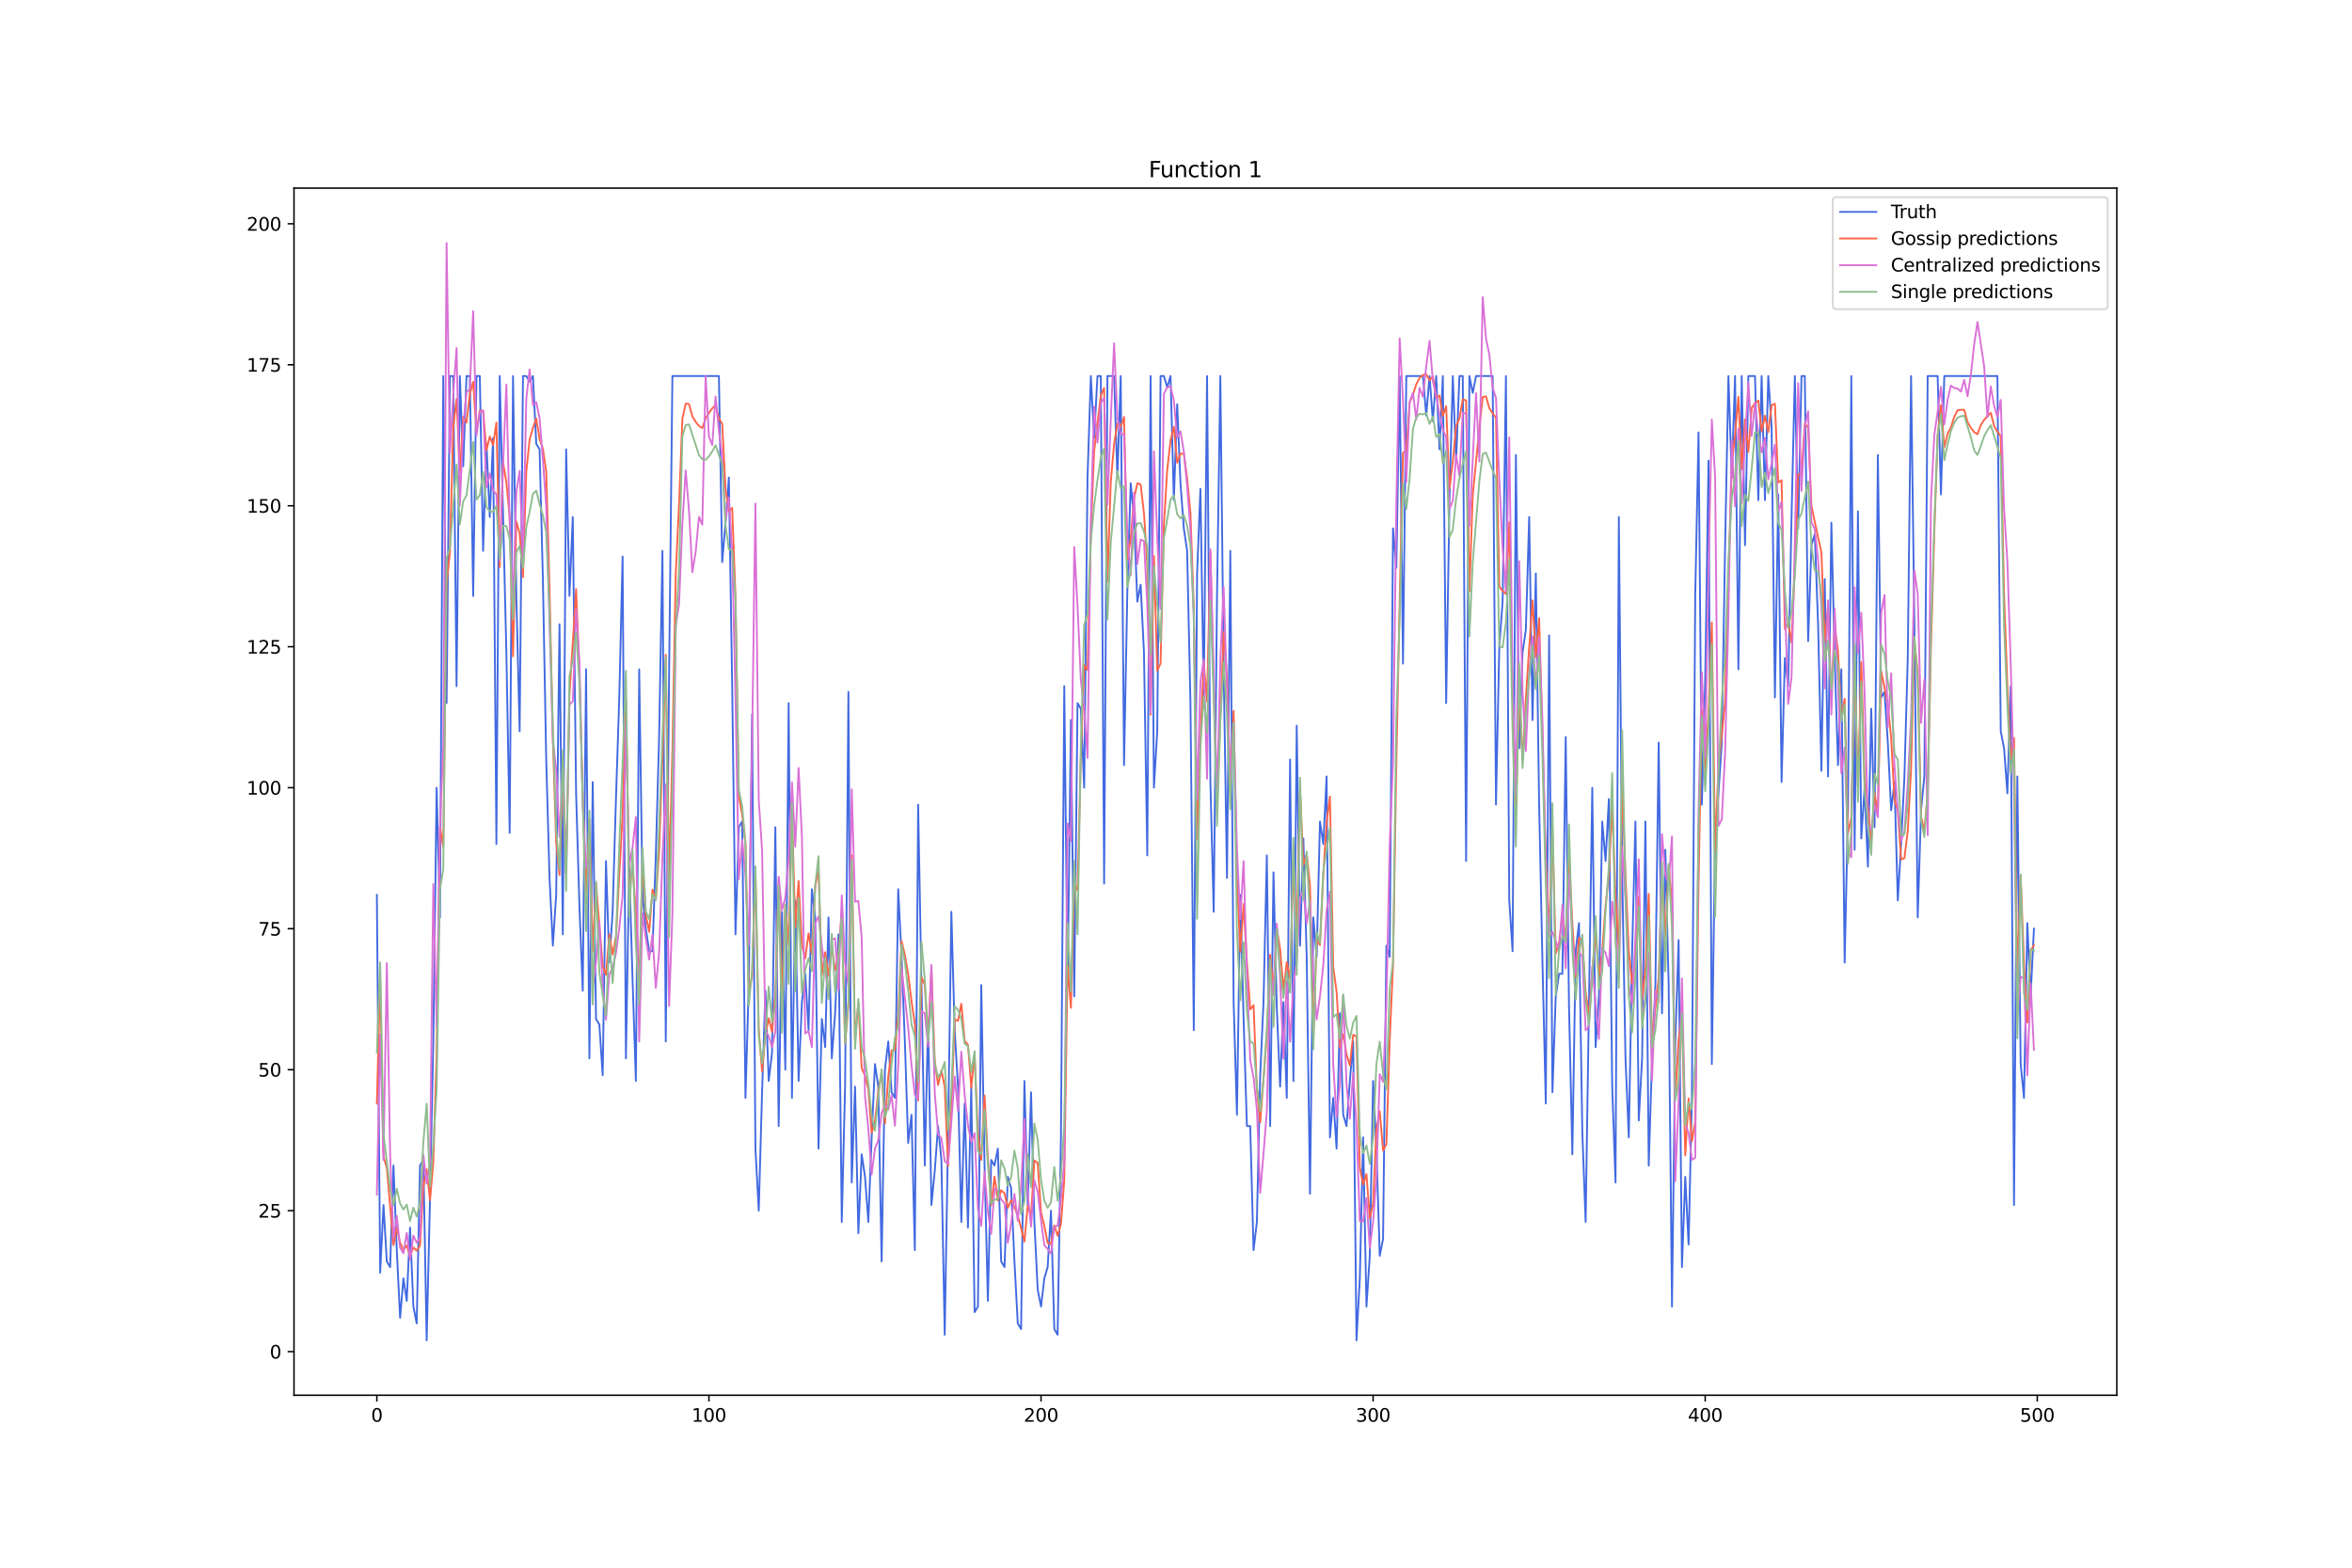 <?xml version="1.0" encoding="utf-8" standalone="no"?>
<!DOCTYPE svg PUBLIC "-//W3C//DTD SVG 1.1//EN"
  "http://www.w3.org/Graphics/SVG/1.1/DTD/svg11.dtd">
<svg xmlns:xlink="http://www.w3.org/1999/xlink" width="1296pt" height="864pt" viewBox="0 0 1296 864" xmlns="http://www.w3.org/2000/svg" version="1.1">
 <defs>
  <style type="text/css">*{stroke-linejoin: round; stroke-linecap: butt}</style>
 </defs>
 <g id="figure_1">
  <g id="patch_1">
   <path d="M 0 864 
L 1296 864 
L 1296 0 
L 0 0 
z
" style="fill: #ffffff"/>
  </g>
  <g id="axes_1">
   <g id="patch_2">
    <path d="M 162 768.96 
L 1166.4 768.96 
L 1166.4 103.68 
L 162 103.68 
z
" style="fill: #ffffff"/>
   </g>
   <g id="matplotlib.axis_1">
    <g id="xtick_1">
     <g id="line2d_1">
      <defs>
       <path id="mffb8c46699" d="M 0 0 
L 0 3.5 
" style="stroke: #000000; stroke-width: 0.8"/>
      </defs>
      <g>
       <use xlink:href="#mffb8c46699" x="207.655" y="768.96" style="stroke: #000000; stroke-width: 0.8"/>
      </g>
     </g>
     <g id="text_1">
      <!-- 0 -->
      <g transform="translate(204.473 783.558) scale(0.1 -0.1)">
       <defs>
        <path id="DejaVuSans-30" d="M 2034 4250 
Q 1547 4250 1301 3770 
Q 1056 3291 1056 2328 
Q 1056 1369 1301 889 
Q 1547 409 2034 409 
Q 2525 409 2770 889 
Q 3016 1369 3016 2328 
Q 3016 3291 2770 3770 
Q 2525 4250 2034 4250 
z
M 2034 4750 
Q 2819 4750 3233 4129 
Q 3647 3509 3647 2328 
Q 3647 1150 3233 529 
Q 2819 -91 2034 -91 
Q 1250 -91 836 529 
Q 422 1150 422 2328 
Q 422 3509 836 4129 
Q 1250 4750 2034 4750 
z
" transform="scale(0.016)"/>
       </defs>
       <use xlink:href="#DejaVuSans-30"/>
      </g>
     </g>
    </g>
    <g id="xtick_2">
     <g id="line2d_2">
      <g>
       <use xlink:href="#mffb8c46699" x="390.639" y="768.96" style="stroke: #000000; stroke-width: 0.8"/>
      </g>
     </g>
     <g id="text_2">
      <!-- 100 -->
      <g transform="translate(381.095 783.558) scale(0.1 -0.1)">
       <defs>
        <path id="DejaVuSans-31" d="M 794 531 
L 1825 531 
L 1825 4091 
L 703 3866 
L 703 4441 
L 1819 4666 
L 2450 4666 
L 2450 531 
L 3481 531 
L 3481 0 
L 794 0 
L 794 531 
z
" transform="scale(0.016)"/>
       </defs>
       <use xlink:href="#DejaVuSans-31"/>
       <use xlink:href="#DejaVuSans-30" x="63.623"/>
       <use xlink:href="#DejaVuSans-30" x="127.246"/>
      </g>
     </g>
    </g>
    <g id="xtick_3">
     <g id="line2d_3">
      <g>
       <use xlink:href="#mffb8c46699" x="573.623" y="768.96" style="stroke: #000000; stroke-width: 0.8"/>
      </g>
     </g>
     <g id="text_3">
      <!-- 200 -->
      <g transform="translate(564.079 783.558) scale(0.1 -0.1)">
       <defs>
        <path id="DejaVuSans-32" d="M 1228 531 
L 3431 531 
L 3431 0 
L 469 0 
L 469 531 
Q 828 903 1448 1529 
Q 2069 2156 2228 2338 
Q 2531 2678 2651 2914 
Q 2772 3150 2772 3378 
Q 2772 3750 2511 3984 
Q 2250 4219 1831 4219 
Q 1534 4219 1204 4116 
Q 875 4013 500 3803 
L 500 4441 
Q 881 4594 1212 4672 
Q 1544 4750 1819 4750 
Q 2544 4750 2975 4387 
Q 3406 4025 3406 3419 
Q 3406 3131 3298 2873 
Q 3191 2616 2906 2266 
Q 2828 2175 2409 1742 
Q 1991 1309 1228 531 
z
" transform="scale(0.016)"/>
       </defs>
       <use xlink:href="#DejaVuSans-32"/>
       <use xlink:href="#DejaVuSans-30" x="63.623"/>
       <use xlink:href="#DejaVuSans-30" x="127.246"/>
      </g>
     </g>
    </g>
    <g id="xtick_4">
     <g id="line2d_4">
      <g>
       <use xlink:href="#mffb8c46699" x="756.607" y="768.96" style="stroke: #000000; stroke-width: 0.8"/>
      </g>
     </g>
     <g id="text_4">
      <!-- 300 -->
      <g transform="translate(747.063 783.558) scale(0.1 -0.1)">
       <defs>
        <path id="DejaVuSans-33" d="M 2597 2516 
Q 3050 2419 3304 2112 
Q 3559 1806 3559 1356 
Q 3559 666 3084 287 
Q 2609 -91 1734 -91 
Q 1441 -91 1130 -33 
Q 819 25 488 141 
L 488 750 
Q 750 597 1062 519 
Q 1375 441 1716 441 
Q 2309 441 2620 675 
Q 2931 909 2931 1356 
Q 2931 1769 2642 2001 
Q 2353 2234 1838 2234 
L 1294 2234 
L 1294 2753 
L 1863 2753 
Q 2328 2753 2575 2939 
Q 2822 3125 2822 3475 
Q 2822 3834 2567 4026 
Q 2313 4219 1838 4219 
Q 1578 4219 1281 4162 
Q 984 4106 628 3988 
L 628 4550 
Q 988 4650 1302 4700 
Q 1616 4750 1894 4750 
Q 2613 4750 3031 4423 
Q 3450 4097 3450 3541 
Q 3450 3153 3228 2886 
Q 3006 2619 2597 2516 
z
" transform="scale(0.016)"/>
       </defs>
       <use xlink:href="#DejaVuSans-33"/>
       <use xlink:href="#DejaVuSans-30" x="63.623"/>
       <use xlink:href="#DejaVuSans-30" x="127.246"/>
      </g>
     </g>
    </g>
    <g id="xtick_5">
     <g id="line2d_5">
      <g>
       <use xlink:href="#mffb8c46699" x="939.591" y="768.96" style="stroke: #000000; stroke-width: 0.8"/>
      </g>
     </g>
     <g id="text_5">
      <!-- 400 -->
      <g transform="translate(930.047 783.558) scale(0.1 -0.1)">
       <defs>
        <path id="DejaVuSans-34" d="M 2419 4116 
L 825 1625 
L 2419 1625 
L 2419 4116 
z
M 2253 4666 
L 3047 4666 
L 3047 1625 
L 3713 1625 
L 3713 1100 
L 3047 1100 
L 3047 0 
L 2419 0 
L 2419 1100 
L 313 1100 
L 313 1709 
L 2253 4666 
z
" transform="scale(0.016)"/>
       </defs>
       <use xlink:href="#DejaVuSans-34"/>
       <use xlink:href="#DejaVuSans-30" x="63.623"/>
       <use xlink:href="#DejaVuSans-30" x="127.246"/>
      </g>
     </g>
    </g>
    <g id="xtick_6">
     <g id="line2d_6">
      <g>
       <use xlink:href="#mffb8c46699" x="1122.575" y="768.96" style="stroke: #000000; stroke-width: 0.8"/>
      </g>
     </g>
     <g id="text_6">
      <!-- 500 -->
      <g transform="translate(1113.032 783.558) scale(0.1 -0.1)">
       <defs>
        <path id="DejaVuSans-35" d="M 691 4666 
L 3169 4666 
L 3169 4134 
L 1269 4134 
L 1269 2991 
Q 1406 3038 1543 3061 
Q 1681 3084 1819 3084 
Q 2600 3084 3056 2656 
Q 3513 2228 3513 1497 
Q 3513 744 3044 326 
Q 2575 -91 1722 -91 
Q 1428 -91 1123 -41 
Q 819 9 494 109 
L 494 744 
Q 775 591 1075 516 
Q 1375 441 1709 441 
Q 2250 441 2565 725 
Q 2881 1009 2881 1497 
Q 2881 1984 2565 2268 
Q 2250 2553 1709 2553 
Q 1456 2553 1204 2497 
Q 953 2441 691 2322 
L 691 4666 
z
" transform="scale(0.016)"/>
       </defs>
       <use xlink:href="#DejaVuSans-35"/>
       <use xlink:href="#DejaVuSans-30" x="63.623"/>
       <use xlink:href="#DejaVuSans-30" x="127.246"/>
      </g>
     </g>
    </g>
   </g>
   <g id="matplotlib.axis_2">
    <g id="ytick_1">
     <g id="line2d_7">
      <defs>
       <path id="m7703ad3b27" d="M 0 0 
L -3.5 0 
" style="stroke: #000000; stroke-width: 0.8"/>
      </defs>
      <g>
       <use xlink:href="#m7703ad3b27" x="162" y="744.936" style="stroke: #000000; stroke-width: 0.8"/>
      </g>
     </g>
     <g id="text_7">
      <!-- 0 -->
      <g transform="translate(148.637 748.735) scale(0.1 -0.1)">
       <use xlink:href="#DejaVuSans-30"/>
      </g>
     </g>
    </g>
    <g id="ytick_2">
     <g id="line2d_8">
      <g>
       <use xlink:href="#m7703ad3b27" x="162" y="667.236" style="stroke: #000000; stroke-width: 0.8"/>
      </g>
     </g>
     <g id="text_8">
      <!-- 25 -->
      <g transform="translate(142.275 671.035) scale(0.1 -0.1)">
       <use xlink:href="#DejaVuSans-32"/>
       <use xlink:href="#DejaVuSans-35" x="63.623"/>
      </g>
     </g>
    </g>
    <g id="ytick_3">
     <g id="line2d_9">
      <g>
       <use xlink:href="#m7703ad3b27" x="162" y="589.535" style="stroke: #000000; stroke-width: 0.8"/>
      </g>
     </g>
     <g id="text_9">
      <!-- 50 -->
      <g transform="translate(142.275 593.334) scale(0.1 -0.1)">
       <use xlink:href="#DejaVuSans-35"/>
       <use xlink:href="#DejaVuSans-30" x="63.623"/>
      </g>
     </g>
    </g>
    <g id="ytick_4">
     <g id="line2d_10">
      <g>
       <use xlink:href="#m7703ad3b27" x="162" y="511.835" style="stroke: #000000; stroke-width: 0.8"/>
      </g>
     </g>
     <g id="text_10">
      <!-- 75 -->
      <g transform="translate(142.275 515.634) scale(0.1 -0.1)">
       <defs>
        <path id="DejaVuSans-37" d="M 525 4666 
L 3525 4666 
L 3525 4397 
L 1831 0 
L 1172 0 
L 2766 4134 
L 525 4134 
L 525 4666 
z
" transform="scale(0.016)"/>
       </defs>
       <use xlink:href="#DejaVuSans-37"/>
       <use xlink:href="#DejaVuSans-35" x="63.623"/>
      </g>
     </g>
    </g>
    <g id="ytick_5">
     <g id="line2d_11">
      <g>
       <use xlink:href="#m7703ad3b27" x="162" y="434.134" style="stroke: #000000; stroke-width: 0.8"/>
      </g>
     </g>
     <g id="text_11">
      <!-- 100 -->
      <g transform="translate(135.912 437.933) scale(0.1 -0.1)">
       <use xlink:href="#DejaVuSans-31"/>
       <use xlink:href="#DejaVuSans-30" x="63.623"/>
       <use xlink:href="#DejaVuSans-30" x="127.246"/>
      </g>
     </g>
    </g>
    <g id="ytick_6">
     <g id="line2d_12">
      <g>
       <use xlink:href="#m7703ad3b27" x="162" y="356.434" style="stroke: #000000; stroke-width: 0.8"/>
      </g>
     </g>
     <g id="text_12">
      <!-- 125 -->
      <g transform="translate(135.912 360.233) scale(0.1 -0.1)">
       <use xlink:href="#DejaVuSans-31"/>
       <use xlink:href="#DejaVuSans-32" x="63.623"/>
       <use xlink:href="#DejaVuSans-35" x="127.246"/>
      </g>
     </g>
    </g>
    <g id="ytick_7">
     <g id="line2d_13">
      <g>
       <use xlink:href="#m7703ad3b27" x="162" y="278.733" style="stroke: #000000; stroke-width: 0.8"/>
      </g>
     </g>
     <g id="text_13">
      <!-- 150 -->
      <g transform="translate(135.912 282.532) scale(0.1 -0.1)">
       <use xlink:href="#DejaVuSans-31"/>
       <use xlink:href="#DejaVuSans-35" x="63.623"/>
       <use xlink:href="#DejaVuSans-30" x="127.246"/>
      </g>
     </g>
    </g>
    <g id="ytick_8">
     <g id="line2d_14">
      <g>
       <use xlink:href="#m7703ad3b27" x="162" y="201.033" style="stroke: #000000; stroke-width: 0.8"/>
      </g>
     </g>
     <g id="text_14">
      <!-- 175 -->
      <g transform="translate(135.912 204.832) scale(0.1 -0.1)">
       <use xlink:href="#DejaVuSans-31"/>
       <use xlink:href="#DejaVuSans-37" x="63.623"/>
       <use xlink:href="#DejaVuSans-35" x="127.246"/>
      </g>
     </g>
    </g>
    <g id="ytick_9">
     <g id="line2d_15">
      <g>
       <use xlink:href="#m7703ad3b27" x="162" y="123.332" style="stroke: #000000; stroke-width: 0.8"/>
      </g>
     </g>
     <g id="text_15">
      <!-- 200 -->
      <g transform="translate(135.912 127.131) scale(0.1 -0.1)">
       <use xlink:href="#DejaVuSans-32"/>
       <use xlink:href="#DejaVuSans-30" x="63.623"/>
       <use xlink:href="#DejaVuSans-30" x="127.246"/>
      </g>
     </g>
    </g>
   </g>
   <g id="line2d_16">
    <path d="M 207.655 493.186 
L 209.484 701.424 
L 211.314 664.128 
L 213.144 695.208 
L 214.974 698.316 
L 216.804 642.371 
L 218.634 688.992 
L 220.463 726.288 
L 222.293 704.532 
L 224.123 716.964 
L 225.953 676.56 
L 227.783 720.072 
L 229.613 729.396 
L 231.442 642.371 
L 233.272 639.263 
L 235.102 738.72 
L 236.932 661.02 
L 238.762 573.995 
L 240.592 434.134 
L 242.422 505.619 
L 244.251 207.249 
L 246.081 387.514 
L 247.911 207.249 
L 249.741 207.249 
L 251.571 378.19 
L 253.401 207.249 
L 255.23 256.977 
L 257.06 207.249 
L 258.89 207.249 
L 260.72 328.461 
L 262.55 207.249 
L 264.38 207.249 
L 266.209 303.597 
L 268.039 244.545 
L 269.869 284.949 
L 271.699 241.437 
L 273.529 465.214 
L 275.359 207.249 
L 279.018 359.542 
L 280.848 458.998 
L 282.678 207.249 
L 284.508 328.461 
L 286.338 403.054 
L 288.168 207.249 
L 289.997 207.249 
L 291.827 210.357 
L 293.657 207.249 
L 295.487 244.545 
L 297.317 247.653 
L 299.147 319.137 
L 300.976 418.594 
L 302.806 483.862 
L 304.636 521.159 
L 306.466 493.186 
L 308.296 344.002 
L 310.126 514.943 
L 311.956 247.653 
L 313.785 328.461 
L 315.615 284.949 
L 317.445 437.242 
L 319.275 499.403 
L 321.105 546.023 
L 322.935 368.866 
L 324.764 583.319 
L 326.594 431.026 
L 328.424 561.563 
L 330.254 564.671 
L 332.084 592.643 
L 333.914 474.538 
L 335.743 530.483 
L 337.573 502.511 
L 339.403 440.35 
L 341.233 384.406 
L 343.063 306.705 
L 344.893 583.319 
L 346.723 477.646 
L 348.552 539.807 
L 350.382 595.751 
L 352.212 368.866 
L 354.042 493.186 
L 355.872 511.835 
L 357.702 524.267 
L 359.531 524.267 
L 361.361 471.43 
L 363.191 406.162 
L 365.021 303.597 
L 366.851 573.995 
L 368.681 371.974 
L 370.51 207.249 
L 396.128 207.249 
L 397.958 309.813 
L 399.788 288.057 
L 401.618 263.193 
L 403.448 378.19 
L 405.277 514.943 
L 407.107 455.89 
L 408.937 452.782 
L 410.767 605.075 
L 412.597 542.915 
L 414.427 393.73 
L 416.256 633.047 
L 418.086 667.236 
L 419.916 601.967 
L 421.746 546.023 
L 423.576 595.751 
L 425.406 580.211 
L 427.236 455.89 
L 429.065 620.615 
L 430.895 502.511 
L 432.725 589.535 
L 434.555 387.514 
L 436.385 605.075 
L 438.215 496.294 
L 440.044 595.751 
L 441.874 552.239 
L 443.704 536.699 
L 445.534 567.779 
L 447.364 490.078 
L 449.194 505.619 
L 451.023 633.047 
L 452.853 561.563 
L 454.683 577.103 
L 456.513 505.619 
L 458.343 583.319 
L 460.173 558.455 
L 462.003 514.943 
L 463.832 673.452 
L 465.662 598.859 
L 467.492 381.298 
L 469.322 651.695 
L 471.152 598.859 
L 472.982 679.668 
L 474.811 636.155 
L 476.641 648.587 
L 478.471 673.452 
L 480.301 626.831 
L 482.131 586.427 
L 483.961 598.859 
L 485.79 695.208 
L 487.62 589.535 
L 489.45 573.995 
L 491.28 601.967 
L 493.11 605.075 
L 494.94 490.078 
L 496.77 527.375 
L 498.599 573.995 
L 500.429 629.939 
L 502.259 614.399 
L 504.089 688.992 
L 505.919 443.458 
L 509.578 642.371 
L 511.408 561.563 
L 513.238 664.128 
L 515.068 645.479 
L 516.898 620.615 
L 518.728 639.263 
L 520.557 735.612 
L 522.387 626.831 
L 524.217 502.511 
L 526.047 567.779 
L 527.877 598.859 
L 529.707 673.452 
L 531.536 608.183 
L 533.366 676.56 
L 535.196 598.859 
L 537.026 723.18 
L 538.856 720.072 
L 540.686 542.915 
L 542.516 642.371 
L 544.345 716.964 
L 546.175 639.263 
L 548.005 642.371 
L 549.835 633.047 
L 551.665 695.208 
L 553.495 698.316 
L 555.324 648.587 
L 557.154 654.803 
L 558.984 695.208 
L 560.814 729.396 
L 562.644 732.504 
L 564.474 595.751 
L 566.303 664.128 
L 568.133 601.967 
L 569.963 673.452 
L 571.793 710.748 
L 573.623 720.072 
L 575.453 704.532 
L 577.283 698.316 
L 579.112 667.236 
L 580.942 732.504 
L 582.772 735.612 
L 584.602 626.831 
L 586.432 378.19 
L 588.262 542.915 
L 590.091 396.838 
L 591.921 549.131 
L 593.751 387.514 
L 595.581 390.622 
L 597.411 434.134 
L 599.241 263.193 
L 601.07 207.249 
L 602.9 241.437 
L 604.73 207.249 
L 606.56 207.249 
L 608.39 486.97 
L 610.22 207.249 
L 613.879 207.249 
L 615.709 263.193 
L 617.539 207.249 
L 619.369 421.702 
L 621.199 325.353 
L 623.029 266.301 
L 624.858 284.949 
L 626.688 331.569 
L 628.518 322.245 
L 630.348 359.542 
L 632.178 471.43 
L 634.008 207.249 
L 635.837 434.134 
L 637.667 403.054 
L 639.497 207.249 
L 641.327 207.249 
L 643.157 213.465 
L 644.987 207.249 
L 646.817 275.625 
L 648.646 222.789 
L 650.476 266.301 
L 652.306 291.165 
L 654.136 303.597 
L 655.966 387.514 
L 657.796 567.779 
L 659.625 316.029 
L 661.455 269.409 
L 663.285 384.406 
L 665.115 207.249 
L 666.945 431.026 
L 668.775 502.511 
L 670.604 328.461 
L 672.434 207.249 
L 674.264 368.866 
L 676.094 483.862 
L 677.924 303.597 
L 679.754 552.239 
L 681.583 614.399 
L 683.413 493.186 
L 685.243 561.563 
L 687.073 620.615 
L 688.903 620.615 
L 690.733 688.992 
L 692.563 673.452 
L 694.392 592.643 
L 696.222 552.239 
L 698.052 471.43 
L 699.882 620.615 
L 701.712 480.754 
L 703.542 555.347 
L 705.371 598.859 
L 707.201 552.239 
L 709.031 605.075 
L 710.861 418.594 
L 712.691 595.751 
L 714.521 399.946 
L 716.35 521.159 
L 718.18 462.106 
L 720.01 527.375 
L 721.84 657.911 
L 723.67 505.619 
L 725.5 527.375 
L 727.33 452.782 
L 729.159 465.214 
L 730.989 427.918 
L 732.819 626.831 
L 734.649 605.075 
L 736.479 633.047 
L 738.309 558.455 
L 740.138 614.399 
L 741.968 620.615 
L 743.798 595.751 
L 745.628 573.995 
L 747.458 738.72 
L 749.288 704.532 
L 751.117 626.831 
L 752.947 720.072 
L 754.777 692.1 
L 756.607 595.751 
L 758.437 633.047 
L 760.267 692.1 
L 762.097 682.776 
L 763.926 521.159 
L 765.756 527.375 
L 767.586 291.165 
L 769.416 312.921 
L 771.246 207.249 
L 773.076 365.758 
L 774.905 207.249 
L 784.055 207.249 
L 785.884 229.005 
L 787.714 207.249 
L 789.544 232.113 
L 791.374 207.249 
L 793.204 247.653 
L 795.034 207.249 
L 796.864 387.514 
L 798.693 275.625 
L 800.523 207.249 
L 802.353 253.869 
L 804.183 207.249 
L 806.013 207.249 
L 807.843 474.538 
L 809.672 207.249 
L 811.502 216.573 
L 813.332 207.249 
L 822.481 207.249 
L 824.311 443.458 
L 826.141 356.434 
L 827.971 331.569 
L 829.801 207.249 
L 831.63 496.294 
L 833.46 524.267 
L 835.29 250.761 
L 837.12 412.378 
L 838.95 359.542 
L 840.78 347.11 
L 842.61 284.949 
L 844.439 396.838 
L 846.269 316.029 
L 848.099 443.458 
L 849.929 530.483 
L 851.759 608.183 
L 853.589 350.218 
L 855.418 601.967 
L 857.248 549.131 
L 859.078 536.699 
L 860.908 536.699 
L 862.738 406.162 
L 864.568 555.347 
L 866.397 636.155 
L 868.227 524.267 
L 870.057 508.727 
L 871.887 623.723 
L 873.717 673.452 
L 877.377 434.134 
L 879.206 577.103 
L 881.036 549.131 
L 882.866 452.782 
L 884.696 474.538 
L 886.526 440.35 
L 888.356 598.859 
L 890.185 651.695 
L 892.015 284.949 
L 893.845 480.754 
L 895.675 583.319 
L 897.505 626.831 
L 899.335 524.267 
L 901.164 452.782 
L 902.994 617.507 
L 904.824 583.319 
L 906.654 452.782 
L 908.484 642.371 
L 910.314 583.319 
L 912.144 542.915 
L 913.973 409.27 
L 915.803 558.455 
L 917.633 468.322 
L 919.463 542.915 
L 921.293 720.072 
L 923.123 573.995 
L 924.952 518.051 
L 926.782 698.316 
L 928.612 648.587 
L 930.442 685.884 
L 932.272 605.075 
L 934.102 328.461 
L 935.931 238.329 
L 937.761 443.458 
L 939.591 375.082 
L 941.421 253.869 
L 943.251 586.427 
L 945.081 462.106 
L 946.911 437.242 
L 948.74 409.27 
L 950.57 300.489 
L 952.4 207.249 
L 954.23 263.193 
L 956.06 207.249 
L 957.89 368.866 
L 959.719 207.249 
L 961.549 300.489 
L 963.379 207.249 
L 967.039 207.249 
L 968.869 275.625 
L 970.698 207.249 
L 972.528 275.625 
L 974.358 207.249 
L 976.188 235.221 
L 978.018 384.406 
L 979.848 272.517 
L 981.678 431.026 
L 983.507 362.65 
L 985.337 378.19 
L 987.167 284.949 
L 988.997 207.249 
L 990.827 291.165 
L 992.657 207.249 
L 994.486 207.249 
L 996.316 353.326 
L 998.146 300.489 
L 999.976 294.273 
L 1001.806 344.002 
L 1003.636 424.81 
L 1005.465 319.137 
L 1007.295 427.918 
L 1009.125 288.057 
L 1010.955 362.65 
L 1012.785 421.702 
L 1014.615 368.866 
L 1016.444 530.483 
L 1018.274 446.566 
L 1020.104 207.249 
L 1021.934 468.322 
L 1023.764 281.841 
L 1025.594 462.106 
L 1027.424 434.134 
L 1029.253 477.646 
L 1031.083 390.622 
L 1032.913 455.89 
L 1034.743 250.761 
L 1036.573 384.406 
L 1038.403 381.298 
L 1040.232 409.27 
L 1042.062 446.566 
L 1043.892 431.026 
L 1045.722 496.294 
L 1047.552 465.214 
L 1049.382 427.918 
L 1051.211 362.65 
L 1053.041 207.249 
L 1054.871 344.002 
L 1056.701 505.619 
L 1058.531 446.566 
L 1060.361 427.918 
L 1062.191 207.249 
L 1067.68 207.249 
L 1069.51 272.517 
L 1071.34 207.249 
L 1100.617 207.249 
L 1102.447 403.054 
L 1104.277 412.378 
L 1106.107 437.242 
L 1107.937 378.19 
L 1109.766 664.128 
L 1111.596 427.918 
L 1113.426 586.427 
L 1115.256 605.075 
L 1117.086 508.727 
L 1118.916 549.131 
L 1120.745 511.835 
L 1120.745 511.835 
" clip-path="url(#p4bab1bec3a)" style="fill: none; stroke: #4169e1; stroke-linecap: square"/>
   </g>
   <g id="line2d_17">
    <path d="M 207.655 608.21 
L 209.484 538.383 
L 211.314 637.521 
L 213.144 643.59 
L 216.804 686.204 
L 218.634 676.839 
L 220.463 684.848 
L 222.293 688.876 
L 224.123 686.403 
L 225.953 692.226 
L 227.783 687.488 
L 229.613 689.332 
L 231.442 686.479 
L 233.272 654.087 
L 235.102 644.417 
L 236.932 661.504 
L 238.762 640.655 
L 240.592 581.093 
L 242.422 455.843 
L 244.251 466.618 
L 246.081 321.589 
L 247.911 304.368 
L 249.741 235.804 
L 251.571 219.899 
L 253.401 260.668 
L 255.23 229.738 
L 257.06 232.89 
L 258.89 217.145 
L 260.72 210.45 
L 262.55 237.768 
L 264.38 226.351 
L 266.209 226.338 
L 268.039 248.219 
L 269.869 240.597 
L 271.699 245.341 
L 273.529 232.878 
L 275.359 312.527 
L 277.189 254.754 
L 279.018 265.779 
L 280.848 284.686 
L 282.678 361.743 
L 284.508 287.32 
L 286.338 294.001 
L 288.168 318.058 
L 289.997 259.873 
L 291.827 242.307 
L 293.657 235.861 
L 295.487 230.602 
L 297.317 241.888 
L 299.147 247.397 
L 300.976 259.927 
L 302.806 324.337 
L 304.636 407.547 
L 306.466 464.198 
L 308.296 482.232 
L 310.126 424.221 
L 311.956 480.871 
L 313.785 383.078 
L 317.445 324.676 
L 319.275 371.073 
L 321.105 439.791 
L 322.935 491.979 
L 324.764 451.328 
L 326.594 524.546 
L 328.424 487.108 
L 332.084 532.427 
L 333.914 537.286 
L 335.743 514.96 
L 337.573 526.05 
L 339.403 516.255 
L 343.063 448.485 
L 344.893 385.758 
L 346.723 491.365 
L 348.552 477.506 
L 350.382 502.731 
L 352.212 543.374 
L 354.042 475.096 
L 355.872 504.66 
L 357.702 513.561 
L 359.531 490.297 
L 361.361 495.894 
L 363.191 468.644 
L 365.021 418.018 
L 366.851 360.831 
L 368.681 484.189 
L 370.51 413.097 
L 372.34 316.697 
L 374.17 277.78 
L 376 230.814 
L 377.83 222.446 
L 379.66 222.67 
L 381.489 229.411 
L 383.319 232.455 
L 385.149 234.785 
L 386.979 235.899 
L 388.809 230.554 
L 390.639 227.575 
L 392.469 225.021 
L 394.298 223.386 
L 396.128 230.506 
L 397.958 233.54 
L 399.788 269.505 
L 401.618 281.943 
L 403.448 279.899 
L 405.277 329.11 
L 407.107 439.002 
L 408.937 448.767 
L 410.767 464.313 
L 412.597 547.935 
L 414.427 537.768 
L 416.256 481.273 
L 418.086 567.628 
L 419.916 590.522 
L 421.746 570.616 
L 423.576 561.197 
L 425.406 568.807 
L 427.236 547.338 
L 429.065 484.953 
L 430.895 551.155 
L 432.725 498.927 
L 434.555 520.837 
L 436.385 446.099 
L 438.215 511.114 
L 440.044 485.52 
L 441.874 521.072 
L 443.704 528.208 
L 445.534 514.428 
L 447.364 525.779 
L 449.194 488.471 
L 451.023 479.41 
L 452.853 537.31 
L 454.683 524.82 
L 456.513 537.784 
L 458.343 521.835 
L 460.173 534.894 
L 462.003 526.316 
L 463.832 502.7 
L 465.662 575.138 
L 467.492 554.122 
L 469.322 471.441 
L 471.152 572.952 
L 472.982 552.592 
L 474.811 588.68 
L 476.641 592.829 
L 478.471 600.309 
L 480.301 624.269 
L 482.131 617.988 
L 483.961 601.483 
L 485.79 591.118 
L 487.62 619.167 
L 489.45 593.487 
L 491.28 578.908 
L 493.11 578.676 
L 494.94 559.129 
L 496.77 518.622 
L 498.599 526.31 
L 500.429 537 
L 502.259 551.872 
L 504.089 564.101 
L 505.919 606.513 
L 507.749 538.542 
L 509.578 542.818 
L 511.408 571.262 
L 513.238 533.886 
L 515.068 584.797 
L 516.898 597.983 
L 518.728 589.946 
L 520.557 599.048 
L 522.387 642.616 
L 524.217 611.152 
L 526.047 561.795 
L 527.877 562.641 
L 529.707 553.256 
L 531.536 573.587 
L 533.366 575.807 
L 535.196 599.553 
L 537.026 580.796 
L 538.856 624.218 
L 540.686 639.224 
L 542.516 603.787 
L 544.345 638.441 
L 546.175 664.196 
L 548.005 648.501 
L 549.835 661.734 
L 551.665 655.977 
L 553.495 657.673 
L 555.324 665.684 
L 557.154 661.447 
L 558.984 665.019 
L 560.814 670.207 
L 562.644 676.812 
L 564.474 684.256 
L 566.303 664.387 
L 568.133 670.089 
L 569.963 639.557 
L 571.793 640.925 
L 573.623 668.161 
L 575.453 675.575 
L 577.283 685.157 
L 579.112 685.669 
L 580.942 675.355 
L 582.772 681.064 
L 584.602 674.585 
L 586.432 650.64 
L 588.262 531.947 
L 590.091 555.46 
L 591.921 486.966 
L 593.751 490.752 
L 595.581 416.144 
L 597.411 366.598 
L 599.241 369.226 
L 601.07 293.551 
L 602.9 248.568 
L 606.56 218.025 
L 608.39 213.819 
L 610.22 320.494 
L 612.05 265.816 
L 613.879 244.741 
L 615.709 233.473 
L 617.539 235.253 
L 619.369 229.785 
L 621.199 308.025 
L 623.029 297.03 
L 624.858 274.727 
L 626.688 266.33 
L 628.518 267.024 
L 630.348 282.81 
L 632.178 311.331 
L 634.008 393.868 
L 635.837 306.464 
L 637.667 369.503 
L 639.497 365.704 
L 641.327 289.229 
L 643.157 259.101 
L 644.987 242.736 
L 646.817 235.188 
L 648.646 255.041 
L 650.476 250.009 
L 652.306 250.036 
L 654.136 263.573 
L 655.966 282.766 
L 657.796 334.429 
L 659.625 462.624 
L 661.455 408.012 
L 663.285 364.96 
L 665.115 386.631 
L 666.945 304.287 
L 668.775 378.959 
L 670.604 442.591 
L 674.264 348.296 
L 676.094 372.741 
L 677.924 433.694 
L 679.754 391.729 
L 681.583 483.072 
L 683.413 524.569 
L 685.243 498.15 
L 687.073 530.4 
L 688.903 556.302 
L 690.733 554.001 
L 692.563 600.544 
L 694.392 618.587 
L 698.052 570.911 
L 699.882 526.227 
L 701.712 546.423 
L 703.542 511.856 
L 705.371 522.899 
L 707.201 545.745 
L 709.031 530.28 
L 710.861 539.798 
L 712.691 476.439 
L 714.521 514.016 
L 716.35 435.13 
L 718.18 476.65 
L 720.01 470.625 
L 721.84 488.01 
L 723.67 571.768 
L 725.5 517.794 
L 727.33 520.864 
L 729.159 482.205 
L 730.989 453.399 
L 732.819 438.98 
L 734.649 533.055 
L 736.479 546.472 
L 738.309 577.437 
L 740.138 569.998 
L 741.968 581.257 
L 743.798 587.126 
L 745.628 570.347 
L 747.458 571.045 
L 749.288 643.571 
L 751.117 652.88 
L 752.947 647.075 
L 754.777 671.365 
L 756.607 663.643 
L 758.437 622.232 
L 760.267 612.414 
L 762.097 634.078 
L 763.926 630.567 
L 765.756 573.172 
L 767.586 531.774 
L 769.416 419.862 
L 771.246 330.953 
L 773.076 249.528 
L 774.905 248.305 
L 776.735 221.805 
L 778.565 217.584 
L 780.395 211.78 
L 782.225 208.297 
L 784.055 206.681 
L 785.884 206.344 
L 787.714 209.557 
L 789.544 207.445 
L 791.374 219.215 
L 793.204 218.014 
L 795.034 229.193 
L 796.864 223.863 
L 798.693 269.268 
L 800.523 254.698 
L 802.353 234.918 
L 804.183 230.503 
L 806.013 220.097 
L 807.843 220.65 
L 809.672 325.982 
L 811.502 272.929 
L 815.162 235.868 
L 816.992 218.81 
L 818.822 218.409 
L 820.651 224.995 
L 822.481 227.801 
L 824.311 230.172 
L 826.141 323.283 
L 827.971 325.671 
L 829.801 327.329 
L 831.63 287.947 
L 833.46 383.619 
L 835.29 447.039 
L 837.12 381.219 
L 838.95 419.227 
L 840.78 385.059 
L 842.61 356.737 
L 844.439 330.888 
L 846.269 361.972 
L 848.099 340.665 
L 851.759 471.972 
L 853.589 513.952 
L 855.418 457.416 
L 857.248 525.517 
L 859.078 519.669 
L 860.908 503.899 
L 862.738 518.432 
L 864.568 471.861 
L 866.397 508.754 
L 868.227 538.391 
L 870.057 516.887 
L 871.887 518.489 
L 873.717 546.744 
L 875.547 559.68 
L 879.206 512.831 
L 881.036 538.367 
L 882.866 524.002 
L 884.696 499.335 
L 886.526 482.104 
L 888.356 444.089 
L 890.185 493.633 
L 892.015 523.346 
L 893.845 432.449 
L 895.675 482.155 
L 897.505 524.62 
L 899.335 542.111 
L 901.164 529.18 
L 902.994 494.206 
L 904.824 551.191 
L 906.654 534.256 
L 908.484 492.634 
L 910.314 573.774 
L 913.973 538.504 
L 915.803 483.958 
L 917.633 516.527 
L 919.463 477.431 
L 921.293 496.716 
L 923.123 605.511 
L 924.952 572.825 
L 926.782 558.907 
L 928.612 636.832 
L 930.442 605.363 
L 932.272 629.002 
L 934.102 618.276 
L 935.931 487.89 
L 937.761 390.805 
L 939.591 425.678 
L 941.421 393.165 
L 943.251 343.049 
L 945.081 469.496 
L 946.911 421.37 
L 948.74 404.857 
L 950.57 386.823 
L 952.4 317.86 
L 954.23 256.246 
L 956.06 239.592 
L 957.89 218.714 
L 959.719 258.535 
L 961.549 231.03 
L 963.379 249.125 
L 965.209 224.812 
L 967.039 222.171 
L 968.869 220.794 
L 970.698 237.709 
L 972.528 229.1 
L 974.358 238.211 
L 976.188 223.308 
L 978.018 222.487 
L 979.848 265.974 
L 981.678 264.644 
L 983.507 346.698 
L 985.337 343.269 
L 987.167 354.186 
L 988.997 312.515 
L 990.827 261.604 
L 992.657 260.713 
L 994.486 233.386 
L 996.316 235.567 
L 998.146 278.739 
L 1001.806 296.259 
L 1003.636 304.355 
L 1005.465 353.617 
L 1007.295 334.471 
L 1009.125 384.376 
L 1010.955 345.265 
L 1012.785 358.872 
L 1014.615 395.903 
L 1016.444 385.114 
L 1018.274 459.264 
L 1020.104 450.591 
L 1021.934 366.935 
L 1023.764 433.182 
L 1025.594 364.899 
L 1027.424 428.16 
L 1029.253 444.631 
L 1031.083 463.431 
L 1032.913 436.991 
L 1034.743 448.666 
L 1036.573 370.002 
L 1038.403 378.898 
L 1040.232 388.909 
L 1042.062 406.606 
L 1043.892 440.867 
L 1045.722 446.98 
L 1047.552 473.672 
L 1049.382 472.95 
L 1051.211 458.016 
L 1053.041 423.816 
L 1054.871 353.801 
L 1056.701 370.104 
L 1058.531 450.006 
L 1060.361 457.837 
L 1062.191 437.549 
L 1064.02 355.821 
L 1065.85 293.126 
L 1067.68 239.844 
L 1069.51 223.336 
L 1071.34 246.559 
L 1073.17 239.003 
L 1074.999 235.611 
L 1076.829 229.738 
L 1078.659 226.151 
L 1080.489 225.841 
L 1082.319 225.853 
L 1084.149 232.575 
L 1085.978 235.788 
L 1087.808 238.141 
L 1089.638 239.323 
L 1091.468 234.23 
L 1093.298 231.44 
L 1095.128 229.278 
L 1096.958 227.517 
L 1098.787 234.704 
L 1100.617 237.956 
L 1102.447 240.327 
L 1104.277 327.476 
L 1106.107 377.895 
L 1107.937 418.273 
L 1109.766 406.653 
L 1111.596 539.207 
L 1113.426 482.559 
L 1115.256 531.33 
L 1117.086 563.528 
L 1118.916 523.648 
L 1120.745 521.01 
L 1120.745 521.01 
" clip-path="url(#p4bab1bec3a)" style="fill: none; stroke: #ff6347; stroke-linecap: square"/>
   </g>
   <g id="line2d_18">
    <path d="M 207.655 658.375 
L 209.484 569.988 
L 211.314 639.254 
L 213.144 530.794 
L 214.974 636.51 
L 216.804 682.47 
L 218.634 670.217 
L 220.463 687.633 
L 222.293 690.727 
L 224.123 679.417 
L 225.953 694.274 
L 227.783 680.959 
L 229.613 684.905 
L 231.442 682.108 
L 233.272 636.343 
L 235.102 652.285 
L 236.932 640.613 
L 238.762 487.255 
L 240.592 565.815 
L 242.422 456.335 
L 244.251 410.96 
L 246.081 133.92 
L 247.911 249.974 
L 249.741 217.451 
L 251.571 191.776 
L 253.401 278.727 
L 255.23 235.678 
L 257.06 216.196 
L 258.89 214.399 
L 260.72 171.525 
L 262.55 240.073 
L 264.38 227.082 
L 266.209 226.197 
L 268.039 268.559 
L 269.869 260.952 
L 271.699 270.262 
L 273.529 272.352 
L 275.359 309.066 
L 277.189 256.392 
L 279.018 211.915 
L 280.848 288.754 
L 282.678 330.717 
L 284.508 271.359 
L 286.338 259.502 
L 288.168 307.681 
L 289.997 219.938 
L 291.827 203.576 
L 293.657 223.208 
L 295.487 221.647 
L 297.317 230.503 
L 299.147 253.45 
L 300.976 279.161 
L 304.636 408.174 
L 306.466 424.384 
L 308.296 461.31 
L 310.126 423.327 
L 311.956 481.379 
L 313.785 388.481 
L 315.615 386.383 
L 317.445 335.849 
L 319.275 364.26 
L 321.105 443.78 
L 322.935 478.316 
L 324.764 471.32 
L 326.594 544.405 
L 328.424 530.416 
L 330.254 507.842 
L 332.084 544.149 
L 333.914 561.971 
L 335.743 537.131 
L 337.573 533.395 
L 339.403 525.408 
L 341.233 511.696 
L 343.063 493.752 
L 344.893 397.141 
L 346.723 476.617 
L 348.552 467.034 
L 350.382 450.333 
L 352.212 574.048 
L 354.042 503.084 
L 355.872 517.203 
L 357.702 528.856 
L 359.531 515.067 
L 361.361 544.47 
L 363.191 524.727 
L 365.021 472.63 
L 366.851 432.332 
L 368.681 554.486 
L 370.51 503.666 
L 372.34 344.962 
L 374.17 332.847 
L 376 288.404 
L 377.83 259.272 
L 379.66 281.531 
L 381.489 315.395 
L 383.319 304.22 
L 385.149 284.839 
L 386.979 289.217 
L 388.809 207.233 
L 390.639 240.772 
L 392.469 245.271 
L 394.298 218.471 
L 396.128 237.529 
L 397.958 251.483 
L 399.788 287.374 
L 401.618 274.185 
L 403.448 303.542 
L 405.277 384.882 
L 407.107 484.586 
L 408.937 462.794 
L 410.767 482.538 
L 412.597 520.75 
L 414.427 408.833 
L 416.256 277.554 
L 418.086 440.953 
L 419.916 468.581 
L 421.746 568.02 
L 423.576 571.068 
L 425.406 577.198 
L 427.236 568.607 
L 429.065 483.22 
L 430.895 501.603 
L 432.725 494.689 
L 434.555 472.19 
L 436.385 431.135 
L 438.215 466.628 
L 440.044 423.214 
L 441.874 461.356 
L 443.704 569.579 
L 445.534 568.27 
L 447.364 577.062 
L 449.194 508.802 
L 451.023 505.102 
L 452.853 521.678 
L 454.683 534.052 
L 456.513 549.064 
L 458.343 517.804 
L 460.173 517.15 
L 462.003 545.812 
L 463.832 493.482 
L 465.662 531.011 
L 467.492 543.117 
L 469.322 435.02 
L 471.152 496.963 
L 472.982 496.573 
L 474.811 516.956 
L 476.641 603.961 
L 478.471 621.9 
L 480.301 647.293 
L 482.131 632.928 
L 483.961 628.368 
L 485.79 613.421 
L 487.62 608.804 
L 489.45 611.51 
L 491.28 603.661 
L 493.11 620.399 
L 494.94 587.815 
L 496.77 533.098 
L 500.429 566.505 
L 502.259 587.084 
L 504.089 603.439 
L 505.919 605.693 
L 507.749 557.52 
L 509.578 558.32 
L 511.408 576.824 
L 513.238 531.853 
L 515.068 602.327 
L 516.898 624.997 
L 518.728 627.389 
L 520.557 639.976 
L 522.387 641.518 
L 524.217 618.375 
L 526.047 593.276 
L 527.877 612.247 
L 529.707 579.589 
L 531.536 603.449 
L 533.366 620.173 
L 535.196 629.509 
L 537.026 624.457 
L 538.856 666.184 
L 540.686 675.555 
L 542.516 645.673 
L 544.345 667.736 
L 546.175 680.008 
L 548.005 655.059 
L 549.835 656.151 
L 551.665 661.026 
L 553.495 663.153 
L 555.324 684.952 
L 557.154 674.444 
L 558.984 657.97 
L 560.814 672.905 
L 562.644 653.958 
L 564.474 616.683 
L 566.303 657.806 
L 568.133 676.035 
L 569.963 650.699 
L 571.793 656.913 
L 573.623 672.542 
L 575.453 686.186 
L 577.283 688.374 
L 579.112 690.876 
L 580.942 676.223 
L 582.772 675.496 
L 584.602 660.961 
L 586.432 640.436 
L 588.262 453.782 
L 590.091 463.653 
L 591.921 301.499 
L 593.751 334.042 
L 595.581 375.152 
L 597.411 390.011 
L 599.241 417.732 
L 601.07 286.479 
L 602.9 224.108 
L 604.73 243.984 
L 606.56 222.255 
L 608.39 219.261 
L 610.22 278.094 
L 612.05 231.407 
L 613.879 189.193 
L 615.709 230.166 
L 617.539 239.297 
L 619.369 239.321 
L 621.199 296.383 
L 623.029 317.052 
L 624.858 271.594 
L 626.688 310.847 
L 628.518 297.357 
L 630.348 298.208 
L 632.178 332.995 
L 634.008 392.727 
L 635.837 248.696 
L 637.667 296.056 
L 639.497 335.529 
L 641.327 217.03 
L 643.157 213.567 
L 644.987 212.843 
L 646.817 220.801 
L 648.646 241.268 
L 650.476 237.722 
L 652.306 248.856 
L 654.136 267.863 
L 655.966 292.171 
L 657.796 341.765 
L 659.625 440.958 
L 661.455 376.041 
L 663.285 363.277 
L 665.115 429.152 
L 666.945 302.639 
L 670.604 439.456 
L 672.434 363.674 
L 674.264 323.566 
L 676.094 381.399 
L 677.924 428.412 
L 679.754 398.767 
L 681.583 468.093 
L 683.413 506.696 
L 685.243 474.626 
L 687.073 536.534 
L 688.903 584.513 
L 690.733 593.866 
L 692.563 611.368 
L 694.392 657.521 
L 696.222 635.753 
L 698.052 612.573 
L 699.882 533.926 
L 701.712 548.391 
L 703.542 509.02 
L 705.371 539.167 
L 707.201 583.512 
L 709.031 540.497 
L 710.861 574.166 
L 712.691 542.424 
L 714.521 529.988 
L 716.35 494.827 
L 718.18 490.649 
L 720.01 509.047 
L 721.84 496.425 
L 723.67 538.246 
L 725.5 561.904 
L 727.33 549.147 
L 729.159 532.011 
L 730.989 501.888 
L 732.819 491.449 
L 734.649 586.665 
L 736.479 615.677 
L 738.309 597.421 
L 740.138 548.402 
L 741.968 597.696 
L 743.798 616.58 
L 745.628 591.444 
L 747.458 620.545 
L 749.288 672.926 
L 751.117 673.153 
L 752.947 660.305 
L 754.777 687.838 
L 756.607 673.412 
L 758.437 648.333 
L 760.267 591.988 
L 762.097 596.211 
L 763.926 553.027 
L 765.756 465.432 
L 767.586 420.275 
L 769.416 276.612 
L 771.246 186.443 
L 773.076 220.626 
L 774.905 265.655 
L 776.735 221.568 
L 778.565 216.49 
L 780.395 231.192 
L 782.225 213.778 
L 784.055 218.633 
L 785.884 201.843 
L 787.714 187.84 
L 789.544 210.306 
L 791.374 217.421 
L 793.204 228.701 
L 795.034 236.817 
L 796.864 240.907 
L 798.693 280.655 
L 800.523 275.958 
L 802.353 250.623 
L 804.183 262.202 
L 806.013 227.471 
L 807.843 227.985 
L 809.672 289.829 
L 813.332 216.658 
L 815.162 254.38 
L 816.992 163.735 
L 818.822 186.625 
L 820.651 195.451 
L 822.481 213.665 
L 824.311 219.362 
L 826.141 264.469 
L 827.971 302.047 
L 829.801 325.962 
L 831.63 241.031 
L 833.46 374.291 
L 835.29 438.442 
L 837.12 309.252 
L 838.95 380.906 
L 840.78 413.859 
L 842.61 370.696 
L 844.439 350.807 
L 846.269 378.423 
L 848.099 351.295 
L 849.929 396.817 
L 851.759 479.311 
L 853.589 516.271 
L 855.418 513.674 
L 857.248 518.661 
L 859.078 524.038 
L 860.908 498.722 
L 862.738 533.637 
L 864.568 481.682 
L 866.397 516.127 
L 868.227 536.529 
L 870.057 524.511 
L 871.887 527.342 
L 873.717 567.807 
L 875.547 565.702 
L 877.377 532.591 
L 879.206 553.255 
L 881.036 572.574 
L 882.866 522.683 
L 884.696 525.132 
L 886.526 532.473 
L 888.356 496.94 
L 890.185 513.866 
L 892.015 539.091 
L 893.845 466.542 
L 895.675 495.755 
L 897.505 542.693 
L 899.335 553.628 
L 901.164 516.05 
L 902.994 473.577 
L 904.824 561.101 
L 906.654 550.809 
L 908.484 524.797 
L 910.314 595.415 
L 912.144 545.893 
L 913.973 552.584 
L 915.803 459.749 
L 917.633 482.052 
L 919.463 487.385 
L 921.293 460.99 
L 923.123 650.982 
L 924.952 606.658 
L 926.782 539.21 
L 928.612 619.193 
L 930.442 624.339 
L 932.272 639.191 
L 934.102 638.003 
L 935.931 446.626 
L 937.761 370.467 
L 939.591 417.711 
L 941.421 313.027 
L 943.251 231.222 
L 945.081 263.185 
L 946.911 455.175 
L 948.74 451.652 
L 950.57 414.488 
L 952.4 338.068 
L 954.23 242.657 
L 956.06 279.016 
L 957.89 236.17 
L 959.719 277.557 
L 961.549 242.931 
L 963.379 210.59 
L 965.209 240.27 
L 967.039 221.921 
L 968.869 238.934 
L 970.698 249.354 
L 972.528 241.419 
L 974.358 264.194 
L 976.188 255.628 
L 978.018 245.072 
L 979.848 282.225 
L 981.678 276.629 
L 985.337 387.962 
L 987.167 373.269 
L 988.997 297.953 
L 990.827 211.127 
L 992.657 270.548 
L 994.486 235.14 
L 996.316 226.648 
L 998.146 287.756 
L 999.976 291.597 
L 1001.806 309.012 
L 1003.636 334.032 
L 1005.465 379.33 
L 1007.295 330.905 
L 1009.125 393.875 
L 1010.955 335.514 
L 1012.785 376.868 
L 1014.615 426.161 
L 1016.444 412.047 
L 1018.274 469.005 
L 1020.104 472.485 
L 1021.934 323.575 
L 1023.764 359.989 
L 1025.594 337.671 
L 1027.424 381.909 
L 1029.253 454.3 
L 1031.083 457.624 
L 1032.913 443.559 
L 1034.743 450.398 
L 1036.573 337.799 
L 1038.403 327.925 
L 1040.232 400.692 
L 1042.062 371.059 
L 1043.892 421.908 
L 1045.722 446.647 
L 1047.552 463.289 
L 1049.382 458.238 
L 1051.211 431.74 
L 1053.041 395.359 
L 1054.871 314.352 
L 1056.701 327.412 
L 1058.531 398.398 
L 1060.361 374.525 
L 1062.191 460.301 
L 1064.02 275.439 
L 1065.85 239.733 
L 1067.68 226.95 
L 1069.51 213.18 
L 1071.34 233.852 
L 1073.17 220.261 
L 1074.999 212.468 
L 1076.829 213.909 
L 1078.659 214.092 
L 1080.489 215.822 
L 1082.319 209.356 
L 1084.149 218.426 
L 1085.978 206.704 
L 1087.808 189.947 
L 1089.638 177.429 
L 1093.298 201.774 
L 1095.128 229.906 
L 1096.958 213.007 
L 1098.787 223.578 
L 1100.617 229.831 
L 1102.447 220.379 
L 1104.277 280.405 
L 1106.107 309.413 
L 1107.937 365.595 
L 1109.766 434.254 
L 1111.596 560.265 
L 1113.426 538.426 
L 1115.256 538.988 
L 1117.086 592.748 
L 1118.916 541.904 
L 1120.745 578.651 
L 1120.745 578.651 
" clip-path="url(#p4bab1bec3a)" style="fill: none; stroke: #da70d6; stroke-linecap: square"/>
   </g>
   <g id="line2d_19">
    <path d="M 207.655 580.043 
L 209.484 530.366 
L 211.314 625.094 
L 214.974 655.29 
L 216.804 664.193 
L 218.634 655.128 
L 220.463 663.308 
L 222.293 666.608 
L 224.123 663.913 
L 225.953 672.952 
L 227.783 665.591 
L 229.613 670.532 
L 231.442 662.628 
L 233.272 629.468 
L 235.102 608.265 
L 236.932 653.867 
L 238.762 631.018 
L 240.592 600.39 
L 242.422 490.184 
L 244.251 479.057 
L 246.081 307.488 
L 247.911 302.001 
L 251.571 255.987 
L 253.401 289.06 
L 255.23 276.403 
L 257.06 272.894 
L 258.89 258.894 
L 260.72 243.606 
L 262.55 275.306 
L 264.38 272.85 
L 266.209 260.177 
L 268.039 279.53 
L 269.869 281.762 
L 271.699 282.168 
L 273.529 278.902 
L 275.359 307.89 
L 277.189 289.802 
L 279.018 289.84 
L 280.848 296.916 
L 282.678 341.466 
L 284.508 304.492 
L 286.338 300.903 
L 288.168 313.073 
L 289.997 290.515 
L 291.827 282.157 
L 293.657 272.208 
L 295.487 270.395 
L 297.317 277.848 
L 299.147 283.982 
L 300.976 293.215 
L 302.806 337.037 
L 304.636 400.54 
L 306.466 457.137 
L 308.296 479.278 
L 310.126 413.441 
L 311.956 491.029 
L 313.785 372.58 
L 315.615 364.005 
L 317.445 348.612 
L 319.275 376.544 
L 321.105 441.374 
L 322.935 513.227 
L 324.764 446.861 
L 326.594 553.588 
L 328.424 485.836 
L 330.254 536.049 
L 332.084 548.458 
L 333.914 559.755 
L 335.743 517.146 
L 337.573 541.743 
L 339.403 518.002 
L 341.233 466.454 
L 343.063 420.322 
L 344.893 369.742 
L 346.723 505.66 
L 348.552 468.379 
L 350.382 520.673 
L 352.212 553.496 
L 354.042 467.287 
L 355.872 502.304 
L 357.702 506.64 
L 359.531 492.726 
L 361.361 496.08 
L 363.191 455.765 
L 365.021 404.961 
L 366.851 362.276 
L 368.681 516.479 
L 372.34 346.746 
L 374.17 314.569 
L 376 240.629 
L 377.83 234.271 
L 379.66 233.921 
L 385.149 250.815 
L 386.979 253.07 
L 388.809 253.39 
L 390.639 251.441 
L 392.469 248.781 
L 394.298 245.407 
L 396.128 250.751 
L 397.958 255.743 
L 399.788 289.567 
L 401.618 302.757 
L 403.448 303.12 
L 405.277 329.932 
L 407.107 435.38 
L 408.937 444.269 
L 410.767 465.481 
L 412.597 554.291 
L 414.427 534.119 
L 416.256 477.443 
L 418.086 570.68 
L 419.916 586.12 
L 421.746 570.76 
L 423.576 543.774 
L 425.406 563.261 
L 427.236 553.983 
L 429.065 488.073 
L 430.895 569.281 
L 432.725 498.461 
L 434.555 542.3 
L 436.385 442.586 
L 438.215 546.353 
L 440.044 494.992 
L 441.874 547.256 
L 443.704 534.643 
L 445.534 528.122 
L 447.364 535.201 
L 449.194 487.816 
L 451.023 471.882 
L 452.853 552.771 
L 454.683 527.92 
L 456.513 550.618 
L 458.343 514.592 
L 460.173 547.105 
L 462.003 527.781 
L 463.832 506.14 
L 465.662 574.923 
L 467.492 551.918 
L 469.322 473.984 
L 471.152 578.06 
L 472.982 550.503 
L 474.811 577.207 
L 476.641 583.759 
L 478.471 597.244 
L 480.301 614.821 
L 482.131 623.131 
L 483.961 604.449 
L 485.79 589.256 
L 487.62 615.776 
L 489.45 609.488 
L 491.28 586.356 
L 493.11 571.812 
L 494.94 565.921 
L 496.77 520.72 
L 498.599 530.19 
L 500.429 545.923 
L 502.259 564.572 
L 504.089 571.061 
L 505.919 596.017 
L 507.749 519.074 
L 509.578 539.821 
L 511.408 573.853 
L 513.238 552.306 
L 515.068 586.344 
L 516.898 593.639 
L 518.728 590.868 
L 520.557 585.286 
L 522.387 622.92 
L 524.217 600.951 
L 526.047 554.693 
L 527.877 556.501 
L 529.707 561.613 
L 531.536 575.262 
L 533.366 576.549 
L 535.196 590.861 
L 537.026 579.246 
L 538.856 634.583 
L 540.686 636.023 
L 542.516 611.522 
L 544.345 641.477 
L 546.175 663.368 
L 548.005 661.216 
L 549.835 660.828 
L 551.665 639.442 
L 553.495 643.977 
L 555.324 653.583 
L 557.154 648.789 
L 558.984 634.167 
L 560.814 643.867 
L 562.644 669.299 
L 564.474 661.897 
L 566.303 636.114 
L 568.133 654.376 
L 569.963 619.239 
L 571.793 628.144 
L 573.623 650.104 
L 575.453 661.781 
L 577.283 665.639 
L 579.112 662.696 
L 580.942 643.168 
L 582.772 661.738 
L 584.602 648.214 
L 586.432 620.275 
L 588.262 508.754 
L 590.091 546.498 
L 591.921 474.655 
L 593.751 514.92 
L 595.581 411.279 
L 597.411 344.388 
L 599.241 338.394 
L 601.07 298.724 
L 602.9 278.595 
L 604.73 264.615 
L 606.56 252.32 
L 608.39 247.215 
L 610.22 341.507 
L 612.05 298.77 
L 615.709 259.585 
L 617.539 269.193 
L 619.369 268.058 
L 621.199 323.59 
L 623.029 314.734 
L 624.858 293.624 
L 626.688 288.56 
L 628.518 288.23 
L 630.348 292.949 
L 632.178 301.159 
L 634.008 360.688 
L 635.837 311.964 
L 639.497 354.053 
L 641.327 296.69 
L 643.157 286.351 
L 644.987 275.348 
L 646.817 273.108 
L 648.646 283.36 
L 650.476 285.708 
L 652.306 283.829 
L 654.136 289.673 
L 655.966 300.443 
L 657.796 337.221 
L 659.625 506.4 
L 661.455 411.711 
L 663.285 383.733 
L 665.115 403.749 
L 666.945 331.166 
L 668.775 383.62 
L 670.604 455.165 
L 672.434 397.038 
L 674.264 364.71 
L 676.094 394.328 
L 677.924 446.1 
L 679.754 398.289 
L 681.583 513.026 
L 683.413 551.433 
L 685.243 519.296 
L 687.073 557.331 
L 688.903 574.11 
L 690.733 575.034 
L 692.563 598.699 
L 694.392 612.558 
L 696.222 594.873 
L 698.052 566.774 
L 699.882 528.656 
L 701.712 565.995 
L 703.542 512.009 
L 705.371 535.017 
L 707.201 549.954 
L 709.031 535.771 
L 710.861 547.096 
L 712.691 461.734 
L 714.521 537.318 
L 716.35 428.585 
L 718.18 495.959 
L 720.01 469.366 
L 721.84 506.829 
L 723.67 578.386 
L 725.5 513.886 
L 727.33 519.672 
L 729.159 479.747 
L 730.989 468.542 
L 732.819 456.26 
L 734.649 560.524 
L 736.479 558.968 
L 738.309 572.433 
L 740.138 548.043 
L 741.968 565.683 
L 743.798 572.417 
L 745.628 563.631 
L 747.458 559.9 
L 749.288 625.883 
L 751.117 635.596 
L 752.947 631.267 
L 754.777 641.421 
L 756.607 626.912 
L 758.437 586.389 
L 760.267 574.04 
L 762.097 592.184 
L 763.926 600.323 
L 765.756 544.983 
L 767.586 529.763 
L 769.416 395.807 
L 771.246 339.63 
L 773.076 266.61 
L 774.905 280.549 
L 776.735 263.52 
L 778.565 236.392 
L 780.395 229.906 
L 782.225 228.02 
L 784.055 228.377 
L 785.884 227.655 
L 787.714 233.669 
L 789.544 229.572 
L 791.374 240.874 
L 793.204 239.199 
L 795.034 255.411 
L 796.864 248.233 
L 798.693 296.16 
L 800.523 291.974 
L 802.353 274.754 
L 804.183 263.804 
L 806.013 255.536 
L 807.843 248.746 
L 809.672 350.724 
L 811.502 310.11 
L 815.162 265.073 
L 816.992 250.237 
L 818.822 249.403 
L 822.481 259.371 
L 824.311 263.473 
L 826.141 356.084 
L 827.971 356.846 
L 829.801 343.086 
L 831.63 308.138 
L 833.46 402.204 
L 835.29 466.563 
L 837.12 365.567 
L 838.95 423.357 
L 840.78 393.459 
L 842.61 372.679 
L 844.439 355.824 
L 846.269 379.768 
L 848.099 361.229 
L 849.929 418.245 
L 851.759 487.266 
L 853.589 539.218 
L 855.418 442.635 
L 857.248 548.3 
L 859.078 523.704 
L 860.908 515.886 
L 862.738 519.063 
L 864.568 454.431 
L 866.397 523.383 
L 868.227 551.022 
L 870.057 524.949 
L 871.887 515.089 
L 873.717 551.472 
L 875.547 564.935 
L 877.377 539.542 
L 879.206 504.855 
L 881.036 544.846 
L 882.866 535.423 
L 884.696 502.05 
L 886.526 477.442 
L 888.356 426.093 
L 890.185 519.697 
L 892.015 544.461 
L 893.845 402.492 
L 895.675 491.662 
L 897.505 549.357 
L 899.335 569.125 
L 901.164 537.809 
L 902.994 499.594 
L 904.824 566.633 
L 906.654 550.848 
L 908.484 504.847 
L 910.314 577.225 
L 912.144 567.577 
L 913.973 549.232 
L 915.803 475.32 
L 917.633 535.384 
L 919.463 476.099 
L 921.293 511.691 
L 923.123 606.579 
L 924.952 596.197 
L 926.782 558.351 
L 928.612 620.249 
L 930.442 607.653 
L 932.272 611.107 
L 934.102 585.396 
L 935.931 457.034 
L 937.761 394.76 
L 939.591 436.02 
L 941.421 401.435 
L 943.251 354.972 
L 945.081 505.396 
L 946.911 426.014 
L 948.74 385.253 
L 950.57 362.777 
L 952.4 308.355 
L 954.23 274.437 
L 956.06 262.554 
L 957.89 242.884 
L 959.719 289.973 
L 961.549 272.566 
L 963.379 276.071 
L 965.209 258.373 
L 967.039 238.283 
L 968.869 238.199 
L 970.698 268.503 
L 972.528 260.485 
L 974.358 271.764 
L 978.018 258.062 
L 979.848 288.427 
L 981.678 291.849 
L 983.507 325.6 
L 985.337 346.037 
L 987.167 336.984 
L 988.997 317.509 
L 990.827 286.508 
L 992.657 283.041 
L 996.316 265.345 
L 998.146 301.306 
L 999.976 314.331 
L 1001.806 314.71 
L 1003.636 327.883 
L 1005.465 364.043 
L 1007.295 353.155 
L 1009.125 379.654 
L 1010.955 358.438 
L 1012.785 366.662 
L 1014.615 397.348 
L 1016.444 388.283 
L 1018.274 476.073 
L 1020.104 458.207 
L 1021.934 355.047 
L 1023.764 441.924 
L 1025.594 375.625 
L 1027.424 435.758 
L 1031.083 471.185 
L 1032.913 426.303 
L 1034.743 432.35 
L 1036.573 355.465 
L 1038.403 360.468 
L 1040.232 375.485 
L 1042.062 384.647 
L 1043.892 415.447 
L 1045.722 418.829 
L 1047.552 460.458 
L 1049.382 459.684 
L 1051.211 443.218 
L 1053.041 404.31 
L 1054.871 350.829 
L 1056.701 374.778 
L 1058.531 452.203 
L 1060.361 461.316 
L 1062.191 436.383 
L 1064.02 346.564 
L 1065.85 288.856 
L 1067.68 239.847 
L 1069.51 228.408 
L 1071.34 253.643 
L 1073.17 244.933 
L 1074.999 237.477 
L 1076.829 233.052 
L 1078.659 230.203 
L 1080.489 229.454 
L 1082.319 229.034 
L 1085.978 240.913 
L 1087.808 248.275 
L 1089.638 250.782 
L 1091.468 245.798 
L 1093.298 240.422 
L 1095.128 237.054 
L 1096.958 234.329 
L 1100.617 246.206 
L 1102.447 252.408 
L 1104.277 345.288 
L 1106.107 387.969 
L 1107.937 426.437 
L 1109.766 412.934 
L 1111.596 572.249 
L 1113.426 481.977 
L 1115.256 547.46 
L 1117.086 556.587 
L 1118.916 523.163 
L 1120.745 523.877 
L 1120.745 523.877 
" clip-path="url(#p4bab1bec3a)" style="fill: none; stroke: #8fbc8f; stroke-linecap: square"/>
   </g>
   <g id="patch_3">
    <path d="M 162 768.96 
L 162 103.68 
" style="fill: none; stroke: #000000; stroke-width: 0.8; stroke-linejoin: miter; stroke-linecap: square"/>
   </g>
   <g id="patch_4">
    <path d="M 1166.4 768.96 
L 1166.4 103.68 
" style="fill: none; stroke: #000000; stroke-width: 0.8; stroke-linejoin: miter; stroke-linecap: square"/>
   </g>
   <g id="patch_5">
    <path d="M 162 768.96 
L 1166.4 768.96 
" style="fill: none; stroke: #000000; stroke-width: 0.8; stroke-linejoin: miter; stroke-linecap: square"/>
   </g>
   <g id="patch_6">
    <path d="M 162 103.68 
L 1166.4 103.68 
" style="fill: none; stroke: #000000; stroke-width: 0.8; stroke-linejoin: miter; stroke-linecap: square"/>
   </g>
   <g id="text_16">
    <!-- Function 1 -->
    <g transform="translate(632.958 97.68) scale(0.12 -0.12)">
     <defs>
      <path id="DejaVuSans-46" d="M 628 4666 
L 3309 4666 
L 3309 4134 
L 1259 4134 
L 1259 2759 
L 3109 2759 
L 3109 2228 
L 1259 2228 
L 1259 0 
L 628 0 
L 628 4666 
z
" transform="scale(0.016)"/>
      <path id="DejaVuSans-75" d="M 544 1381 
L 544 3500 
L 1119 3500 
L 1119 1403 
Q 1119 906 1312 657 
Q 1506 409 1894 409 
Q 2359 409 2629 706 
Q 2900 1003 2900 1516 
L 2900 3500 
L 3475 3500 
L 3475 0 
L 2900 0 
L 2900 538 
Q 2691 219 2414 64 
Q 2138 -91 1772 -91 
Q 1169 -91 856 284 
Q 544 659 544 1381 
z
M 1991 3584 
L 1991 3584 
z
" transform="scale(0.016)"/>
      <path id="DejaVuSans-6e" d="M 3513 2113 
L 3513 0 
L 2938 0 
L 2938 2094 
Q 2938 2591 2744 2837 
Q 2550 3084 2163 3084 
Q 1697 3084 1428 2787 
Q 1159 2491 1159 1978 
L 1159 0 
L 581 0 
L 581 3500 
L 1159 3500 
L 1159 2956 
Q 1366 3272 1645 3428 
Q 1925 3584 2291 3584 
Q 2894 3584 3203 3211 
Q 3513 2838 3513 2113 
z
" transform="scale(0.016)"/>
      <path id="DejaVuSans-63" d="M 3122 3366 
L 3122 2828 
Q 2878 2963 2633 3030 
Q 2388 3097 2138 3097 
Q 1578 3097 1268 2742 
Q 959 2388 959 1747 
Q 959 1106 1268 751 
Q 1578 397 2138 397 
Q 2388 397 2633 464 
Q 2878 531 3122 666 
L 3122 134 
Q 2881 22 2623 -34 
Q 2366 -91 2075 -91 
Q 1284 -91 818 406 
Q 353 903 353 1747 
Q 353 2603 823 3093 
Q 1294 3584 2113 3584 
Q 2378 3584 2631 3529 
Q 2884 3475 3122 3366 
z
" transform="scale(0.016)"/>
      <path id="DejaVuSans-74" d="M 1172 4494 
L 1172 3500 
L 2356 3500 
L 2356 3053 
L 1172 3053 
L 1172 1153 
Q 1172 725 1289 603 
Q 1406 481 1766 481 
L 2356 481 
L 2356 0 
L 1766 0 
Q 1100 0 847 248 
Q 594 497 594 1153 
L 594 3053 
L 172 3053 
L 172 3500 
L 594 3500 
L 594 4494 
L 1172 4494 
z
" transform="scale(0.016)"/>
      <path id="DejaVuSans-69" d="M 603 3500 
L 1178 3500 
L 1178 0 
L 603 0 
L 603 3500 
z
M 603 4863 
L 1178 4863 
L 1178 4134 
L 603 4134 
L 603 4863 
z
" transform="scale(0.016)"/>
      <path id="DejaVuSans-6f" d="M 1959 3097 
Q 1497 3097 1228 2736 
Q 959 2375 959 1747 
Q 959 1119 1226 758 
Q 1494 397 1959 397 
Q 2419 397 2687 759 
Q 2956 1122 2956 1747 
Q 2956 2369 2687 2733 
Q 2419 3097 1959 3097 
z
M 1959 3584 
Q 2709 3584 3137 3096 
Q 3566 2609 3566 1747 
Q 3566 888 3137 398 
Q 2709 -91 1959 -91 
Q 1206 -91 779 398 
Q 353 888 353 1747 
Q 353 2609 779 3096 
Q 1206 3584 1959 3584 
z
" transform="scale(0.016)"/>
      <path id="DejaVuSans-20" transform="scale(0.016)"/>
     </defs>
     <use xlink:href="#DejaVuSans-46"/>
     <use xlink:href="#DejaVuSans-75" x="52.02"/>
     <use xlink:href="#DejaVuSans-6e" x="115.398"/>
     <use xlink:href="#DejaVuSans-63" x="178.777"/>
     <use xlink:href="#DejaVuSans-74" x="233.758"/>
     <use xlink:href="#DejaVuSans-69" x="272.967"/>
     <use xlink:href="#DejaVuSans-6f" x="300.75"/>
     <use xlink:href="#DejaVuSans-6e" x="361.932"/>
     <use xlink:href="#DejaVuSans-20" x="425.311"/>
     <use xlink:href="#DejaVuSans-31" x="457.098"/>
    </g>
   </g>
   <g id="legend_1">
    <g id="patch_7">
     <path d="M 1011.906 170.393 
L 1159.4 170.393 
Q 1161.4 170.393 1161.4 168.393 
L 1161.4 110.68 
Q 1161.4 108.68 1159.4 108.68 
L 1011.906 108.68 
Q 1009.906 108.68 1009.906 110.68 
L 1009.906 168.393 
Q 1009.906 170.393 1011.906 170.393 
z
" style="fill: #ffffff; opacity: 0.8; stroke: #cccccc; stroke-linejoin: miter"/>
    </g>
    <g id="line2d_20">
     <path d="M 1013.906 116.778 
L 1023.906 116.778 
L 1033.906 116.778 
" style="fill: none; stroke: #4169e1; stroke-linecap: square"/>
    </g>
    <g id="text_17">
     <!-- Truth -->
     <g transform="translate(1041.906 120.278) scale(0.1 -0.1)">
      <defs>
       <path id="DejaVuSans-54" d="M -19 4666 
L 3928 4666 
L 3928 4134 
L 2272 4134 
L 2272 0 
L 1638 0 
L 1638 4134 
L -19 4134 
L -19 4666 
z
" transform="scale(0.016)"/>
       <path id="DejaVuSans-72" d="M 2631 2963 
Q 2534 3019 2420 3045 
Q 2306 3072 2169 3072 
Q 1681 3072 1420 2755 
Q 1159 2438 1159 1844 
L 1159 0 
L 581 0 
L 581 3500 
L 1159 3500 
L 1159 2956 
Q 1341 3275 1631 3429 
Q 1922 3584 2338 3584 
Q 2397 3584 2469 3576 
Q 2541 3569 2628 3553 
L 2631 2963 
z
" transform="scale(0.016)"/>
       <path id="DejaVuSans-68" d="M 3513 2113 
L 3513 0 
L 2938 0 
L 2938 2094 
Q 2938 2591 2744 2837 
Q 2550 3084 2163 3084 
Q 1697 3084 1428 2787 
Q 1159 2491 1159 1978 
L 1159 0 
L 581 0 
L 581 4863 
L 1159 4863 
L 1159 2956 
Q 1366 3272 1645 3428 
Q 1925 3584 2291 3584 
Q 2894 3584 3203 3211 
Q 3513 2838 3513 2113 
z
" transform="scale(0.016)"/>
      </defs>
      <use xlink:href="#DejaVuSans-54"/>
      <use xlink:href="#DejaVuSans-72" x="46.334"/>
      <use xlink:href="#DejaVuSans-75" x="87.447"/>
      <use xlink:href="#DejaVuSans-74" x="150.826"/>
      <use xlink:href="#DejaVuSans-68" x="190.035"/>
     </g>
    </g>
    <g id="line2d_21">
     <path d="M 1013.906 131.457 
L 1023.906 131.457 
L 1033.906 131.457 
" style="fill: none; stroke: #ff6347; stroke-linecap: square"/>
    </g>
    <g id="text_18">
     <!-- Gossip predictions -->
     <g transform="translate(1041.906 134.957) scale(0.1 -0.1)">
      <defs>
       <path id="DejaVuSans-47" d="M 3809 666 
L 3809 1919 
L 2778 1919 
L 2778 2438 
L 4434 2438 
L 4434 434 
Q 4069 175 3628 42 
Q 3188 -91 2688 -91 
Q 1594 -91 976 548 
Q 359 1188 359 2328 
Q 359 3472 976 4111 
Q 1594 4750 2688 4750 
Q 3144 4750 3555 4637 
Q 3966 4525 4313 4306 
L 4313 3634 
Q 3963 3931 3569 4081 
Q 3175 4231 2741 4231 
Q 1884 4231 1454 3753 
Q 1025 3275 1025 2328 
Q 1025 1384 1454 906 
Q 1884 428 2741 428 
Q 3075 428 3337 486 
Q 3600 544 3809 666 
z
" transform="scale(0.016)"/>
       <path id="DejaVuSans-73" d="M 2834 3397 
L 2834 2853 
Q 2591 2978 2328 3040 
Q 2066 3103 1784 3103 
Q 1356 3103 1142 2972 
Q 928 2841 928 2578 
Q 928 2378 1081 2264 
Q 1234 2150 1697 2047 
L 1894 2003 
Q 2506 1872 2764 1633 
Q 3022 1394 3022 966 
Q 3022 478 2636 193 
Q 2250 -91 1575 -91 
Q 1294 -91 989 -36 
Q 684 19 347 128 
L 347 722 
Q 666 556 975 473 
Q 1284 391 1588 391 
Q 1994 391 2212 530 
Q 2431 669 2431 922 
Q 2431 1156 2273 1281 
Q 2116 1406 1581 1522 
L 1381 1569 
Q 847 1681 609 1914 
Q 372 2147 372 2553 
Q 372 3047 722 3315 
Q 1072 3584 1716 3584 
Q 2034 3584 2315 3537 
Q 2597 3491 2834 3397 
z
" transform="scale(0.016)"/>
       <path id="DejaVuSans-70" d="M 1159 525 
L 1159 -1331 
L 581 -1331 
L 581 3500 
L 1159 3500 
L 1159 2969 
Q 1341 3281 1617 3432 
Q 1894 3584 2278 3584 
Q 2916 3584 3314 3078 
Q 3713 2572 3713 1747 
Q 3713 922 3314 415 
Q 2916 -91 2278 -91 
Q 1894 -91 1617 61 
Q 1341 213 1159 525 
z
M 3116 1747 
Q 3116 2381 2855 2742 
Q 2594 3103 2138 3103 
Q 1681 3103 1420 2742 
Q 1159 2381 1159 1747 
Q 1159 1113 1420 752 
Q 1681 391 2138 391 
Q 2594 391 2855 752 
Q 3116 1113 3116 1747 
z
" transform="scale(0.016)"/>
       <path id="DejaVuSans-65" d="M 3597 1894 
L 3597 1613 
L 953 1613 
Q 991 1019 1311 708 
Q 1631 397 2203 397 
Q 2534 397 2845 478 
Q 3156 559 3463 722 
L 3463 178 
Q 3153 47 2828 -22 
Q 2503 -91 2169 -91 
Q 1331 -91 842 396 
Q 353 884 353 1716 
Q 353 2575 817 3079 
Q 1281 3584 2069 3584 
Q 2775 3584 3186 3129 
Q 3597 2675 3597 1894 
z
M 3022 2063 
Q 3016 2534 2758 2815 
Q 2500 3097 2075 3097 
Q 1594 3097 1305 2825 
Q 1016 2553 972 2059 
L 3022 2063 
z
" transform="scale(0.016)"/>
       <path id="DejaVuSans-64" d="M 2906 2969 
L 2906 4863 
L 3481 4863 
L 3481 0 
L 2906 0 
L 2906 525 
Q 2725 213 2448 61 
Q 2172 -91 1784 -91 
Q 1150 -91 751 415 
Q 353 922 353 1747 
Q 353 2572 751 3078 
Q 1150 3584 1784 3584 
Q 2172 3584 2448 3432 
Q 2725 3281 2906 2969 
z
M 947 1747 
Q 947 1113 1208 752 
Q 1469 391 1925 391 
Q 2381 391 2643 752 
Q 2906 1113 2906 1747 
Q 2906 2381 2643 2742 
Q 2381 3103 1925 3103 
Q 1469 3103 1208 2742 
Q 947 2381 947 1747 
z
" transform="scale(0.016)"/>
      </defs>
      <use xlink:href="#DejaVuSans-47"/>
      <use xlink:href="#DejaVuSans-6f" x="77.49"/>
      <use xlink:href="#DejaVuSans-73" x="138.672"/>
      <use xlink:href="#DejaVuSans-73" x="190.771"/>
      <use xlink:href="#DejaVuSans-69" x="242.871"/>
      <use xlink:href="#DejaVuSans-70" x="270.654"/>
      <use xlink:href="#DejaVuSans-20" x="334.131"/>
      <use xlink:href="#DejaVuSans-70" x="365.918"/>
      <use xlink:href="#DejaVuSans-72" x="429.395"/>
      <use xlink:href="#DejaVuSans-65" x="468.258"/>
      <use xlink:href="#DejaVuSans-64" x="529.781"/>
      <use xlink:href="#DejaVuSans-69" x="593.258"/>
      <use xlink:href="#DejaVuSans-63" x="621.041"/>
      <use xlink:href="#DejaVuSans-74" x="676.021"/>
      <use xlink:href="#DejaVuSans-69" x="715.23"/>
      <use xlink:href="#DejaVuSans-6f" x="743.014"/>
      <use xlink:href="#DejaVuSans-6e" x="804.195"/>
      <use xlink:href="#DejaVuSans-73" x="867.574"/>
     </g>
    </g>
    <g id="line2d_22">
     <path d="M 1013.906 146.135 
L 1023.906 146.135 
L 1033.906 146.135 
" style="fill: none; stroke: #da70d6; stroke-linecap: square"/>
    </g>
    <g id="text_19">
     <!-- Centralized predictions -->
     <g transform="translate(1041.906 149.635) scale(0.1 -0.1)">
      <defs>
       <path id="DejaVuSans-43" d="M 4122 4306 
L 4122 3641 
Q 3803 3938 3442 4084 
Q 3081 4231 2675 4231 
Q 1875 4231 1450 3742 
Q 1025 3253 1025 2328 
Q 1025 1406 1450 917 
Q 1875 428 2675 428 
Q 3081 428 3442 575 
Q 3803 722 4122 1019 
L 4122 359 
Q 3791 134 3420 21 
Q 3050 -91 2638 -91 
Q 1578 -91 968 557 
Q 359 1206 359 2328 
Q 359 3453 968 4101 
Q 1578 4750 2638 4750 
Q 3056 4750 3426 4639 
Q 3797 4528 4122 4306 
z
" transform="scale(0.016)"/>
       <path id="DejaVuSans-61" d="M 2194 1759 
Q 1497 1759 1228 1600 
Q 959 1441 959 1056 
Q 959 750 1161 570 
Q 1363 391 1709 391 
Q 2188 391 2477 730 
Q 2766 1069 2766 1631 
L 2766 1759 
L 2194 1759 
z
M 3341 1997 
L 3341 0 
L 2766 0 
L 2766 531 
Q 2569 213 2275 61 
Q 1981 -91 1556 -91 
Q 1019 -91 701 211 
Q 384 513 384 1019 
Q 384 1609 779 1909 
Q 1175 2209 1959 2209 
L 2766 2209 
L 2766 2266 
Q 2766 2663 2505 2880 
Q 2244 3097 1772 3097 
Q 1472 3097 1187 3025 
Q 903 2953 641 2809 
L 641 3341 
Q 956 3463 1253 3523 
Q 1550 3584 1831 3584 
Q 2591 3584 2966 3190 
Q 3341 2797 3341 1997 
z
" transform="scale(0.016)"/>
       <path id="DejaVuSans-6c" d="M 603 4863 
L 1178 4863 
L 1178 0 
L 603 0 
L 603 4863 
z
" transform="scale(0.016)"/>
       <path id="DejaVuSans-7a" d="M 353 3500 
L 3084 3500 
L 3084 2975 
L 922 459 
L 3084 459 
L 3084 0 
L 275 0 
L 275 525 
L 2438 3041 
L 353 3041 
L 353 3500 
z
" transform="scale(0.016)"/>
      </defs>
      <use xlink:href="#DejaVuSans-43"/>
      <use xlink:href="#DejaVuSans-65" x="69.824"/>
      <use xlink:href="#DejaVuSans-6e" x="131.348"/>
      <use xlink:href="#DejaVuSans-74" x="194.727"/>
      <use xlink:href="#DejaVuSans-72" x="233.936"/>
      <use xlink:href="#DejaVuSans-61" x="275.049"/>
      <use xlink:href="#DejaVuSans-6c" x="336.328"/>
      <use xlink:href="#DejaVuSans-69" x="364.111"/>
      <use xlink:href="#DejaVuSans-7a" x="391.895"/>
      <use xlink:href="#DejaVuSans-65" x="444.385"/>
      <use xlink:href="#DejaVuSans-64" x="505.908"/>
      <use xlink:href="#DejaVuSans-20" x="569.385"/>
      <use xlink:href="#DejaVuSans-70" x="601.172"/>
      <use xlink:href="#DejaVuSans-72" x="664.648"/>
      <use xlink:href="#DejaVuSans-65" x="703.512"/>
      <use xlink:href="#DejaVuSans-64" x="765.035"/>
      <use xlink:href="#DejaVuSans-69" x="828.512"/>
      <use xlink:href="#DejaVuSans-63" x="856.295"/>
      <use xlink:href="#DejaVuSans-74" x="911.275"/>
      <use xlink:href="#DejaVuSans-69" x="950.484"/>
      <use xlink:href="#DejaVuSans-6f" x="978.268"/>
      <use xlink:href="#DejaVuSans-6e" x="1039.449"/>
      <use xlink:href="#DejaVuSans-73" x="1102.828"/>
     </g>
    </g>
    <g id="line2d_23">
     <path d="M 1013.906 160.813 
L 1023.906 160.813 
L 1033.906 160.813 
" style="fill: none; stroke: #8fbc8f; stroke-linecap: square"/>
    </g>
    <g id="text_20">
     <!-- Single predictions -->
     <g transform="translate(1041.906 164.313) scale(0.1 -0.1)">
      <defs>
       <path id="DejaVuSans-53" d="M 3425 4513 
L 3425 3897 
Q 3066 4069 2747 4153 
Q 2428 4238 2131 4238 
Q 1616 4238 1336 4038 
Q 1056 3838 1056 3469 
Q 1056 3159 1242 3001 
Q 1428 2844 1947 2747 
L 2328 2669 
Q 3034 2534 3370 2195 
Q 3706 1856 3706 1288 
Q 3706 609 3251 259 
Q 2797 -91 1919 -91 
Q 1588 -91 1214 -16 
Q 841 59 441 206 
L 441 856 
Q 825 641 1194 531 
Q 1563 422 1919 422 
Q 2459 422 2753 634 
Q 3047 847 3047 1241 
Q 3047 1584 2836 1778 
Q 2625 1972 2144 2069 
L 1759 2144 
Q 1053 2284 737 2584 
Q 422 2884 422 3419 
Q 422 4038 858 4394 
Q 1294 4750 2059 4750 
Q 2388 4750 2728 4690 
Q 3069 4631 3425 4513 
z
" transform="scale(0.016)"/>
       <path id="DejaVuSans-67" d="M 2906 1791 
Q 2906 2416 2648 2759 
Q 2391 3103 1925 3103 
Q 1463 3103 1205 2759 
Q 947 2416 947 1791 
Q 947 1169 1205 825 
Q 1463 481 1925 481 
Q 2391 481 2648 825 
Q 2906 1169 2906 1791 
z
M 3481 434 
Q 3481 -459 3084 -895 
Q 2688 -1331 1869 -1331 
Q 1566 -1331 1297 -1286 
Q 1028 -1241 775 -1147 
L 775 -588 
Q 1028 -725 1275 -790 
Q 1522 -856 1778 -856 
Q 2344 -856 2625 -561 
Q 2906 -266 2906 331 
L 2906 616 
Q 2728 306 2450 153 
Q 2172 0 1784 0 
Q 1141 0 747 490 
Q 353 981 353 1791 
Q 353 2603 747 3093 
Q 1141 3584 1784 3584 
Q 2172 3584 2450 3431 
Q 2728 3278 2906 2969 
L 2906 3500 
L 3481 3500 
L 3481 434 
z
" transform="scale(0.016)"/>
      </defs>
      <use xlink:href="#DejaVuSans-53"/>
      <use xlink:href="#DejaVuSans-69" x="63.477"/>
      <use xlink:href="#DejaVuSans-6e" x="91.26"/>
      <use xlink:href="#DejaVuSans-67" x="154.639"/>
      <use xlink:href="#DejaVuSans-6c" x="218.115"/>
      <use xlink:href="#DejaVuSans-65" x="245.898"/>
      <use xlink:href="#DejaVuSans-20" x="307.422"/>
      <use xlink:href="#DejaVuSans-70" x="339.209"/>
      <use xlink:href="#DejaVuSans-72" x="402.686"/>
      <use xlink:href="#DejaVuSans-65" x="441.549"/>
      <use xlink:href="#DejaVuSans-64" x="503.072"/>
      <use xlink:href="#DejaVuSans-69" x="566.549"/>
      <use xlink:href="#DejaVuSans-63" x="594.332"/>
      <use xlink:href="#DejaVuSans-74" x="649.312"/>
      <use xlink:href="#DejaVuSans-69" x="688.521"/>
      <use xlink:href="#DejaVuSans-6f" x="716.305"/>
      <use xlink:href="#DejaVuSans-6e" x="777.486"/>
      <use xlink:href="#DejaVuSans-73" x="840.865"/>
     </g>
    </g>
   </g>
  </g>
 </g>
 <defs>
  <clipPath id="p4bab1bec3a">
   <rect x="162" y="103.68" width="1004.4" height="665.28"/>
  </clipPath>
 </defs>
</svg>
